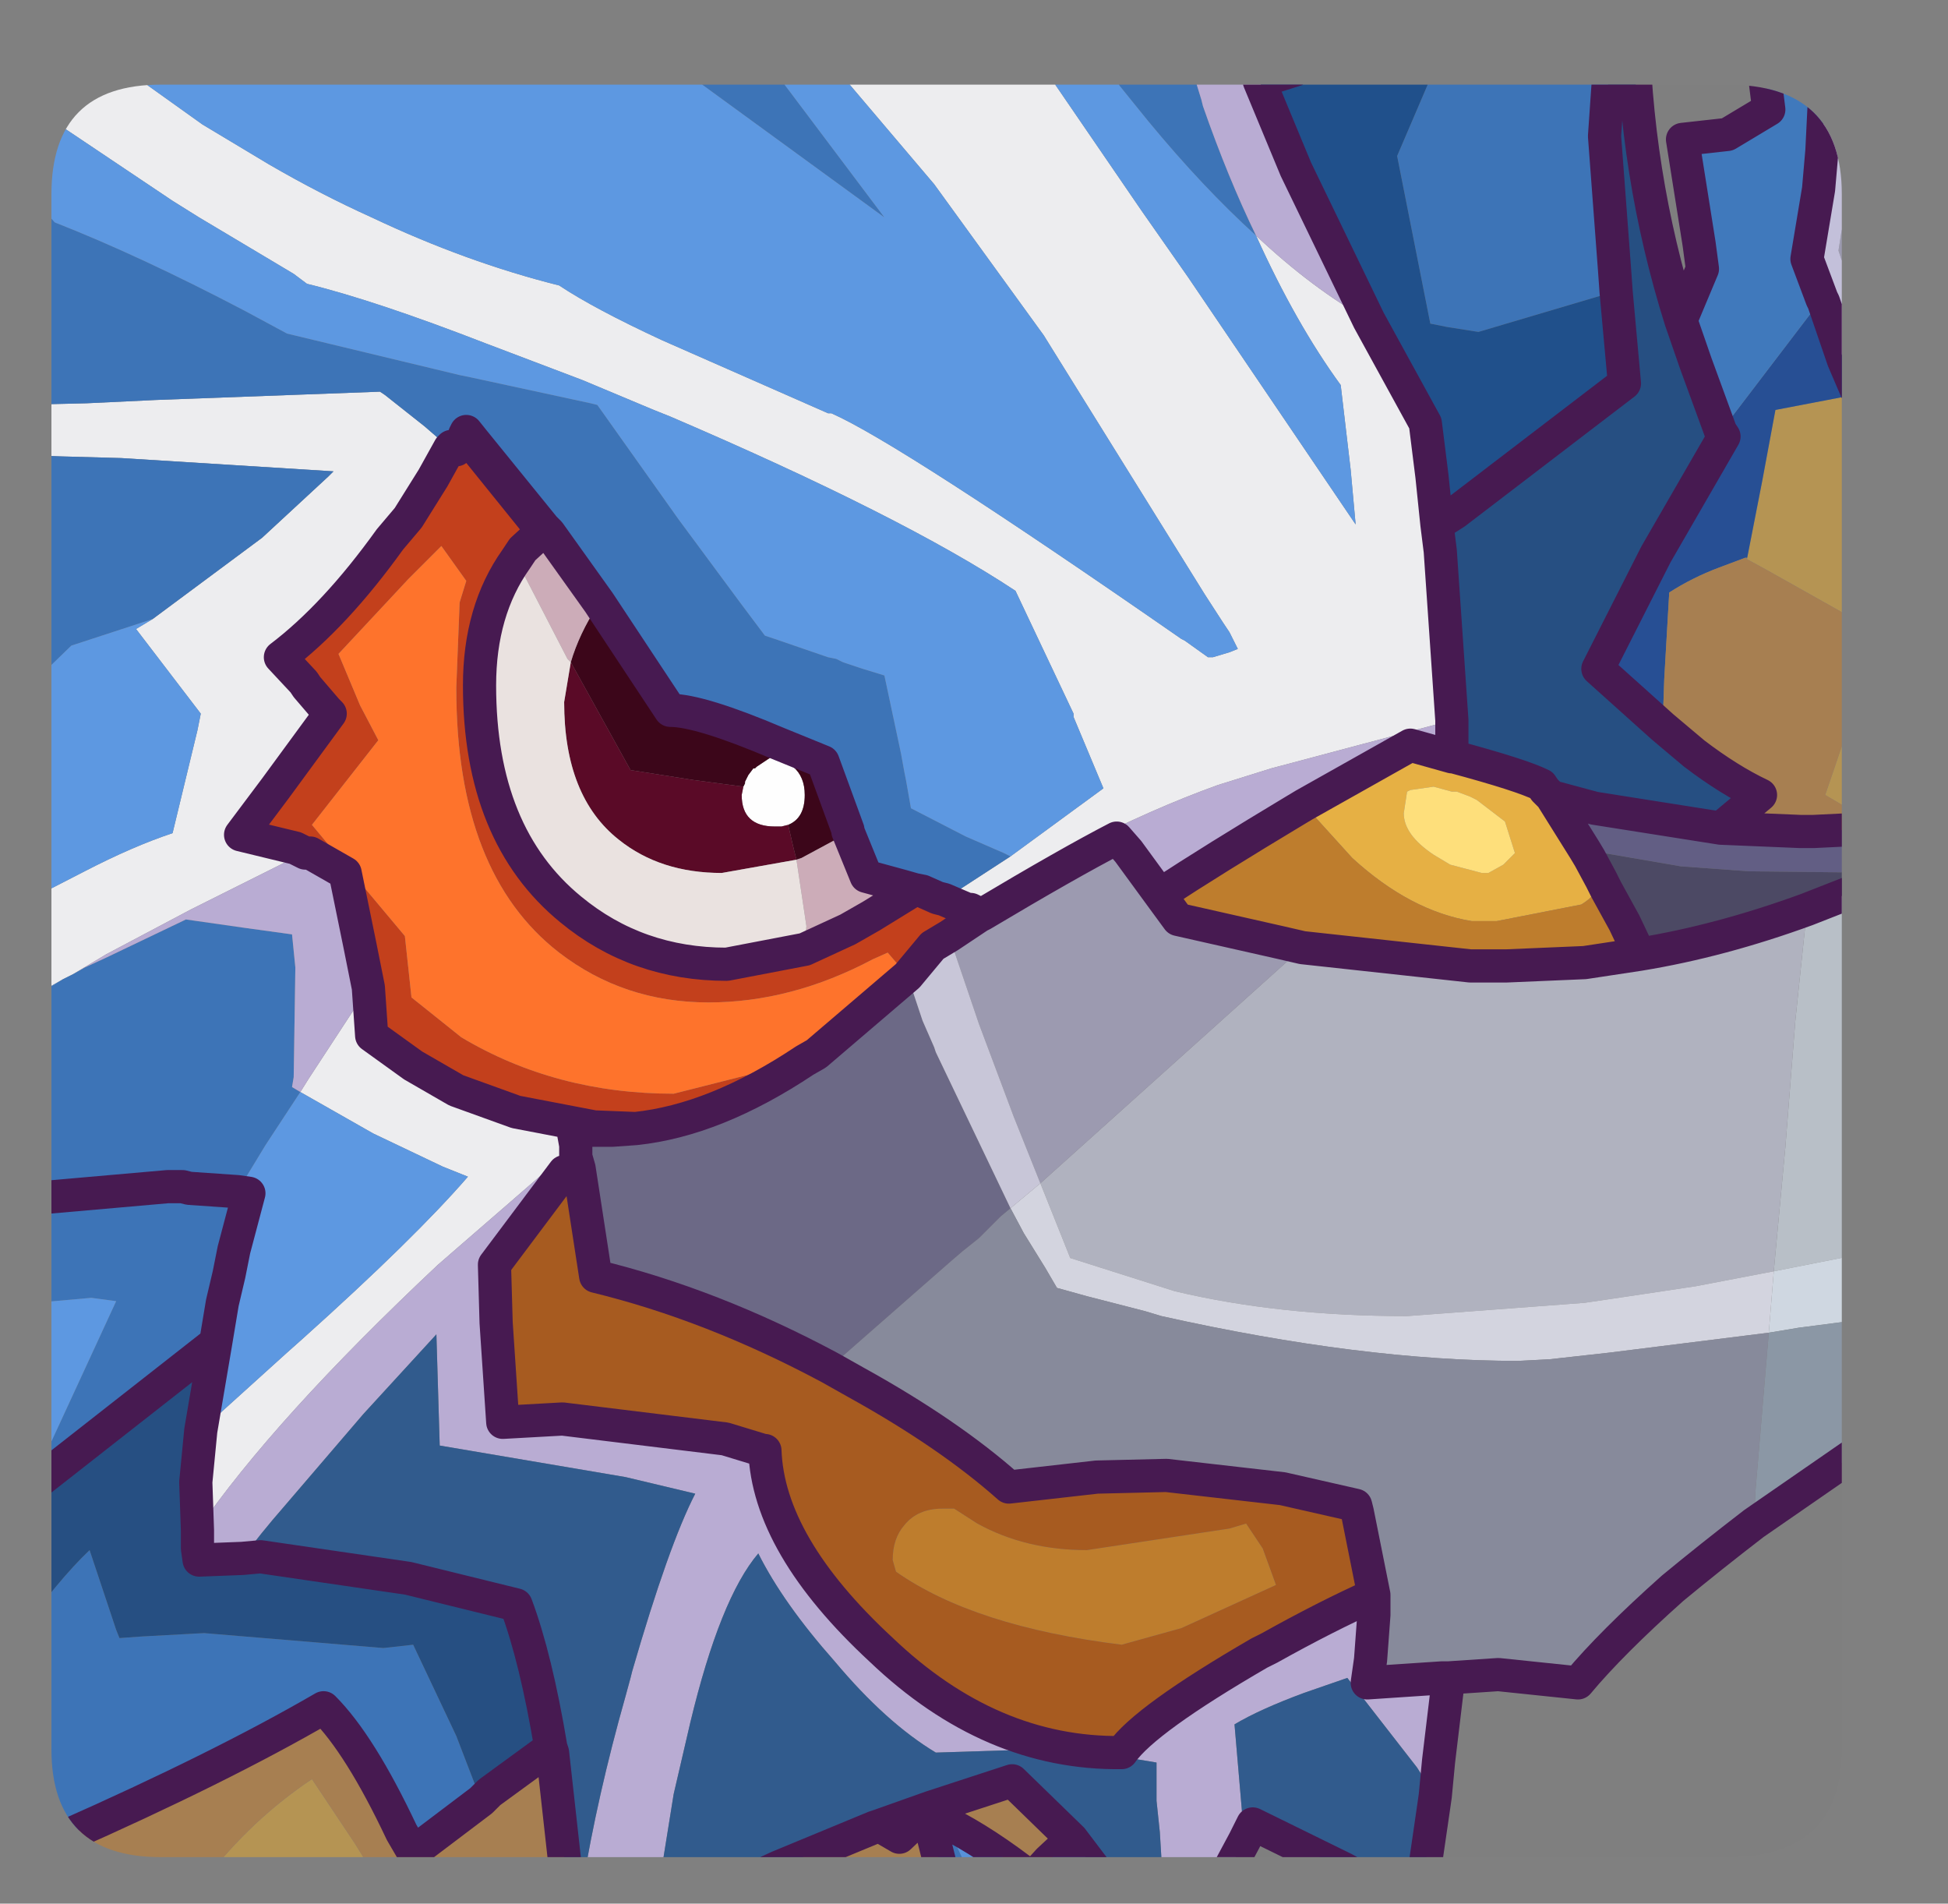<?xml version="1.0" encoding="UTF-8" standalone="no"?>
<svg xmlns:ffdec="https://www.free-decompiler.com/flash" xmlns:xlink="http://www.w3.org/1999/xlink" ffdec:objectType="frame" height="57.35px" width="58.7px" xmlns="http://www.w3.org/2000/svg">
  <rect width="100%" height="100%" fill="#808080" stroke="none"/>
  <g transform="matrix(1.0, 0.0, 0.0, 1.0, 1.55, 2.55)">
    <clipPath id="clipPath0" transform="matrix(1.0, 0.0, 0.0, 1.0, 0.0, 0.0)">
      <path d="M50.5 0.0 Q53.95 0.0 53.95 3.3 L53.95 50.15 Q53.95 53.4 50.5 53.4 L3.3 53.4 Q0.0 53.4 0.0 50.15 L0.0 3.3 Q0.0 0.0 3.3 0.0 L50.5 0.0" fill="#000000" fill-rule="evenodd" stroke="none"/>
    </clipPath>
    <g clip-path="url(#clipPath0)">
      <use ffdec:characterId="2" height="57.35" transform="matrix(1.0, 0.0, 0.0, 1.0, -1.55, -2.55)" width="58.7" xlink:href="#shape1"/>
    </g>
    <use ffdec:characterId="3" height="53.4" transform="matrix(1.0, 0.0, 0.0, 1.0, 0.0, 0.0)" width="53.95" xlink:href="#shape2"/>
  </g>
  <defs>
    <g id="shape1" transform="matrix(1.0, 0.0, 0.0, 1.0, 1.55, 2.55)">
      <path d="M56.65 23.3 L56.65 34.7 56.45 34.85 51.9 35.75 52.25 32.0 52.55 28.2 52.9 24.85 55.45 23.85 55.65 23.75 56.65 23.3" fill="#b9c0c8" fill-rule="evenodd" stroke="none"/>
      <path d="M56.65 8.2 L56.65 14.4 56.35 13.3 55.15 9.35 55.2 9.35 55.3 9.3 56.65 8.2 M37.7 26.0 L42.75 26.55 43.6 26.55 43.85 26.55 46.2 26.45 47.85 26.2 Q50.3 25.8 52.9 24.85 L52.55 28.2 52.25 32.0 51.9 35.75 49.55 36.2 47.55 36.5 46.2 36.7 40.85 37.1 Q37.0 37.1 33.85 36.35 L30.7 35.35 29.8 33.1 37.7 26.0" fill="#b1b3c0" fill-rule="evenodd" stroke="none"/>
      <path d="M56.65 16.15 L56.65 22.2 55.15 22.4 53.45 21.4 54.2 19.2 55.3 16.65 51.65 14.6 51.1 14.3 51.1 14.25 51.55 11.95 51.95 9.8 54.3 9.35 54.45 9.35 54.6 9.9 56.55 15.8 56.65 16.15 M23.6 54.3 L23.3 54.3 23.7 54.1 23.6 54.3 M13.35 54.3 L12.0 54.3 13.2 53.5 13.35 54.3 M9.95 54.3 L4.45 54.3 4.65 54.05 Q6.05 52.25 7.85 51.05 L9.15 53.0 9.95 54.3" fill="#b69553" fill-rule="evenodd" stroke="none"/>
      <path d="M53.35 6.45 L53.4 6.55 54.0 8.3 54.45 9.35 54.3 9.35 51.95 9.8 51.55 11.95 51.1 14.25 51.05 14.25 50.25 14.55 Q49.45 14.85 48.75 15.3 L48.6 17.9 48.55 19.35 46.6 17.6 48.35 14.15 50.4 10.6 50.3 10.45 53.35 6.45" fill="#274f95" fill-rule="evenodd" stroke="none"/>
      <path d="M54.55 -2.05 L56.65 -2.05 56.65 8.2 55.3 9.3 55.2 9.35 55.15 9.35 55.15 9.3 54.65 7.6 54.05 5.6 53.85 5.0 54.35 1.8 54.55 -2.05 M33.4 24.4 L33.95 25.15 37.05 25.85 37.7 26.0 29.8 33.1 29.0 31.1 27.95 28.3 27.05 25.65 27.95 25.05 28.05 25.0 Q30.65 23.45 32.1 22.7 L32.45 23.1 33.4 24.4" fill="#9d9bb1" fill-rule="evenodd" stroke="none"/>
      <path d="M49.1 7.1 L49.75 5.55 49.65 4.8 49.15 1.65 49.6 1.6 50.5 1.5 51.75 0.75 51.4 -2.05 53.55 -2.05 53.35 2.0 53.25 3.15 52.9 5.25 53.35 6.45 50.3 10.45 49.55 8.4 49.1 7.1" fill="#4079bd" fill-rule="evenodd" stroke="none"/>
      <path d="M53.55 -2.05 L54.55 -2.05 54.35 1.8 53.85 5.0 54.05 5.6 54.65 7.6 55.15 9.3 55.15 9.35 54.6 9.9 54.45 9.35 54.0 8.3 53.4 6.55 53.35 6.45 52.9 5.25 53.25 3.15 53.35 2.0 53.55 -2.05" fill="#c4c1db" fill-rule="evenodd" stroke="none"/>
      <path d="M56.65 14.4 L56.65 16.15 56.55 15.8 54.6 9.9 55.15 9.35 56.35 13.3 56.65 14.4" fill="#ced0e2" fill-rule="evenodd" stroke="none"/>
      <path d="M0.0 -2.05 L4.55 1.2 6.55 2.4 Q8.1 3.3 9.65 4.0 12.5 5.35 15.3 6.05 16.35 6.75 18.4 7.7 L23.4 9.9 23.5 9.9 Q25.55 10.8 34.05 16.7 L34.15 16.75 34.85 17.25 35.0 17.25 35.5 17.1 35.75 17.0 35.5 16.5 35.3 16.2 34.75 15.35 29.9 7.55 26.6 3.0 23.8 -0.3 23.7 -0.55 23.05 -2.05 28.55 -2.05 28.7 -1.85 29.5 -0.95 29.7 -0.8 32.85 3.8 34.25 5.8 39.3 13.25 39.15 11.6 38.85 9.05 Q37.5 7.2 36.3 4.55 38.0 6.15 39.7 7.1 L41.4 10.2 41.6 11.8 41.75 13.25 41.85 14.05 42.2 19.15 36.75 20.6 35.15 21.1 Q33.2 21.8 30.95 22.95 30.3 23.3 29.8 23.6 28.8 24.15 28.05 24.6 L27.7 24.85 27.6 24.85 26.9 24.55 28.9 23.25 31.7 21.2 30.8 19.05 30.8 18.95 29.05 15.25 Q25.65 13.0 18.65 10.0 L18.15 9.8 16.0 8.9 13.1 7.8 Q9.75 6.5 7.7 6.0 L7.3 5.7 4.45 4.0 3.65 3.5 -1.05 0.35 -1.05 -2.05 0.0 -2.05 M-1.05 27.75 L-1.05 24.8 -0.75 24.6 1.0 23.7 Q2.45 22.95 3.65 22.55 L4.4 19.45 4.5 18.95 2.55 16.4 3.05 16.1 6.35 13.65 8.35 11.8 8.5 11.65 2.1 11.25 0.3 11.2 -1.05 11.15 -1.05 9.65 1.05 9.6 3.15 9.5 9.9 9.25 10.05 9.35 11.25 10.3 12.0 10.95 11.5 11.85 10.75 13.05 10.2 13.7 Q8.55 16.0 6.9 17.25 L7.6 18.0 7.7 18.15 8.3 18.85 8.4 18.95 6.75 21.2 5.7 22.6 7.35 23.0 7.65 23.15 7.0 23.45 4.2 24.85 1.65 26.2 0.65 26.8 0.35 26.95 -1.05 27.75 M15.8 31.95 L11.65 35.55 Q6.7 40.2 4.4 43.55 L4.35 42.1 4.5 40.55 7.1 38.2 7.55 37.8 Q10.95 34.75 12.55 32.9 L11.8 32.6 9.7 31.6 7.5 30.35 7.75 29.95 9.55 27.2 9.65 28.65 10.9 29.55 12.2 30.3 14.0 30.95 16.35 31.4 16.3 31.5 15.7 31.4 15.8 31.95" fill="#eeeef0" fill-rule="evenodd" stroke="none"/>
      <path d="M20.55 -2.05 L25.1 4.0 18.1 -1.1 17.85 -1.25 16.75 -2.05 20.55 -2.05 M33.9 -2.05 L34.05 -1.5 34.65 0.45 34.7 0.65 Q35.45 2.8 36.3 4.55 34.7 3.1 33.05 1.1 L32.2 0.05 30.65 -2.05 33.9 -2.05 M42.35 -2.05 L47.05 -2.05 46.8 1.55 47.1 5.55 47.15 6.25 47.05 6.25 43.0 7.45 42.05 7.3 41.55 7.2 40.55 2.15 42.35 -2.05 M27.85 54.3 L26.95 54.3 26.4 52.1 26.95 52.35 27.85 54.3 M-1.05 53.45 L-1.05 46.8 Q0.2 45.05 1.15 44.15 L1.95 46.55 2.05 46.8 2.75 46.75 4.6 46.65 10.0 47.1 10.9 47.0 12.2 49.75 12.95 51.7 10.9 53.25 10.55 52.65 Q9.3 50.0 8.2 48.9 5.1 50.7 0.35 52.8 L-1.05 53.45 M-1.05 36.75 L-1.05 33.6 -1.05 27.8 0.35 26.95 0.65 26.8 1.0 26.6 1.65 26.3 3.95 25.2 4.05 25.15 5.8 25.4 7.25 25.6 7.35 26.6 7.3 29.9 7.25 30.2 7.5 30.35 6.45 31.95 5.6 33.35 4.15 33.25 3.95 33.2 3.5 33.2 -1.05 33.6 3.5 33.2 3.95 33.2 4.15 33.25 5.6 33.35 5.95 33.4 5.5 35.1 5.35 35.85 5.15 36.7 4.95 37.9 -0.6 42.25 -0.15 41.2 1.95 36.65 1.2 36.55 -1.05 36.75 M-1.05 18.5 L-1.05 11.15 0.3 11.2 2.1 11.25 8.5 11.65 8.35 11.8 6.35 13.65 3.05 16.1 0.6 16.9 -1.05 18.5 M-1.05 9.65 L-1.05 2.85 0.1 4.15 Q2.65 5.15 5.8 6.8 L7.1 7.5 12.3 8.75 12.55 8.8 16.25 9.6 16.45 9.65 18.9 13.1 20.75 15.6 21.5 16.6 21.8 16.7 23.4 17.25 23.65 17.3 23.85 17.4 24.45 17.6 25.1 17.8 25.6 20.15 25.7 20.7 25.75 20.95 25.9 21.8 27.55 22.65 28.7 23.15 28.9 23.25 26.9 24.55 26.7 24.5 26.25 24.3 26.0 24.25 25.65 24.15 24.55 23.85 24.0 22.5 24.0 22.45 23.25 20.4 21.9 19.85 Q19.55 18.85 18.65 18.85 L16.5 15.6 15.0 13.5 14.85 13.35 14.8 13.45 12.5 10.6 12.45 10.6 12.45 10.55 12.5 10.45 12.7 10.7 14.85 13.35 12.7 10.7 12.5 10.45 12.45 10.55 12.45 10.6 12.2 11.0 12.05 10.9 12.0 10.95 11.25 10.3 10.05 9.35 9.9 9.25 3.15 9.5 1.05 9.6 -1.05 9.65" fill="#3d74b8" fill-rule="evenodd" stroke="none"/>
      <path d="M36.4 -0.1 L35.85 -1.8 35.8 -2.05 38.35 -2.05 37.5 -0.45 36.4 -0.1 M47.05 -2.05 L47.65 -2.05 Q47.7 2.65 49.1 7.1 L49.55 8.4 50.3 10.45 50.4 10.6 48.35 14.15 46.6 17.6 48.55 19.35 49.5 20.15 Q50.55 20.95 51.5 21.4 L50.3 22.4 46.5 21.8 45.2 21.45 45.0 21.25 44.9 21.1 Q44.3 20.8 42.25 20.25 L42.2 20.25 42.2 19.15 41.85 14.05 41.75 13.25 42.3 12.9 47.4 9.0 47.15 6.25 47.1 5.55 46.8 1.55 47.05 -2.05 M-1.05 46.8 L-1.05 42.65 -0.6 42.25 4.95 37.9 4.5 40.55 4.35 42.1 4.4 43.55 4.4 44.1 4.45 44.45 5.75 44.4 6.3 44.35 10.75 45.0 14.0 45.8 Q14.6 47.4 15.05 50.1 L13.2 51.45 12.95 51.7 12.2 49.75 10.9 47.0 10.0 47.1 4.6 46.65 2.75 46.75 2.05 46.8 1.95 46.55 1.15 44.15 Q0.2 45.05 -1.05 46.8 M26.5 51.9 L25.55 52.8 24.95 52.45 26.5 51.9" fill="#264f83" fill-rule="evenodd" stroke="none"/>
      <path d="M16.75 -2.05 L17.85 -1.25 18.1 -1.1 25.1 4.0 20.55 -2.05 23.05 -2.05 23.7 -0.55 23.8 -0.3 26.6 3.0 29.9 7.55 34.75 15.35 35.3 16.2 35.5 16.5 35.75 17.0 35.5 17.1 35.0 17.25 34.85 17.25 34.15 16.75 34.05 16.7 Q25.55 10.8 23.5 9.9 L23.4 9.9 18.4 7.7 Q16.35 6.75 15.3 6.05 12.5 5.35 9.65 4.0 8.1 3.3 6.55 2.4 L4.55 1.2 0.0 -2.05 16.75 -2.05 M36.3 4.55 Q37.5 7.2 38.85 9.05 L39.15 11.6 39.3 13.25 34.25 5.8 32.85 3.8 29.7 -0.8 29.5 -0.95 28.7 -1.85 28.55 -2.05 30.65 -2.05 32.2 0.05 33.05 1.1 Q34.7 3.1 36.3 4.55 M-1.05 42.65 L-1.05 36.75 1.2 36.55 1.95 36.65 -0.15 41.2 -0.6 42.25 -1.05 42.65 M-1.05 27.8 L-1.05 27.75 0.35 26.95 -1.05 27.8 M-1.05 24.8 L-1.05 18.5 0.6 16.9 3.05 16.1 2.55 16.4 4.5 18.95 4.4 19.45 3.65 22.55 Q2.45 22.95 1.0 23.7 L-0.75 24.6 -1.05 24.8 M-1.05 2.85 L-1.05 0.35 3.65 3.5 4.45 4.0 7.3 5.7 7.7 6.0 Q9.75 6.5 13.1 7.8 L16.0 8.9 18.15 9.8 18.65 10.0 Q25.65 13.0 29.05 15.25 L30.8 18.95 30.8 19.05 31.7 21.2 28.9 23.25 28.7 23.15 27.55 22.65 25.9 21.8 25.75 20.95 25.7 20.7 25.6 20.15 25.1 17.8 24.45 17.6 23.85 17.4 23.65 17.3 23.4 17.25 21.8 16.7 21.5 16.6 20.75 15.6 18.9 13.1 16.45 9.65 16.25 9.6 12.55 8.8 12.3 8.75 7.1 7.5 5.8 6.8 Q2.65 5.15 0.1 4.15 L-1.05 2.85 M7.5 30.35 L9.7 31.6 11.8 32.6 12.55 32.9 Q10.95 34.75 7.55 37.8 L7.1 38.2 4.5 40.55 4.95 37.9 5.15 36.7 5.35 35.85 5.5 35.1 5.95 33.4 5.6 33.35 6.45 31.95 7.5 30.35" fill="#5d99e2" fill-rule="evenodd" stroke="none"/>
      <path d="M33.9 -2.05 L35.8 -2.05 35.85 -1.8 36.4 -0.1 37.5 2.55 39.7 7.1 Q38.0 6.15 36.3 4.55 35.45 2.8 34.7 0.65 L34.65 0.45 34.05 -1.5 33.9 -2.05 M42.1 48.0 L41.8 50.5 41.7 51.55 41.5 51.25 41.15 50.7 39.05 48.0 37.75 48.45 Q36.4 48.95 35.65 49.4 L35.95 52.9 35.2 54.3 33.5 54.3 33.4 52.65 33.3 51.7 33.3 50.55 32.7 50.45 29.8 50.15 26.65 50.25 Q25.15 49.35 23.6 47.5 22.05 45.75 21.3 44.25 20.15 45.6 19.25 49.35 L18.75 51.5 18.3 54.3 16.0 54.3 Q16.45 51.55 17.3 48.55 L17.45 48.0 17.5 47.8 Q18.6 44.0 19.4 42.45 L17.3 41.95 11.7 41.0 11.6 37.65 9.4 40.05 7.0 42.85 Q6.3 43.65 5.75 44.4 L4.45 44.45 4.4 44.1 4.4 43.55 Q6.7 40.2 11.65 35.55 L15.8 31.95 15.8 32.3 15.9 32.65 15.45 32.75 13.35 35.55 13.4 37.3 13.6 40.3 15.4 40.2 20.3 40.8 21.45 41.15 21.5 41.15 Q21.6 44.0 25.0 47.15 28.3 50.3 32.25 50.25 32.95 49.25 36.4 47.25 L36.7 47.1 Q38.4 46.15 39.85 45.5 L39.85 46.1 39.75 47.45 39.65 48.15 41.9 48.0 42.1 48.0 M42.2 19.15 L42.2 20.25 40.95 19.9 37.75 21.7 37.5 21.85 Q35.0 23.35 33.4 24.4 L32.45 23.1 32.1 22.7 Q30.65 23.45 28.05 25.0 L27.9 24.95 27.7 24.85 28.05 24.6 Q28.8 24.15 29.8 23.6 30.3 23.3 30.95 22.95 33.2 21.8 35.15 21.1 L36.75 20.6 42.2 19.15 M7.65 23.15 L7.8 23.15 8.85 23.75 9.3 25.95 9.55 27.2 7.75 29.95 7.5 30.35 7.25 30.2 7.3 29.9 7.35 26.6 7.25 25.6 5.8 25.4 4.05 25.15 3.95 25.2 1.65 26.3 1.0 26.6 0.65 26.8 1.65 26.2 4.2 24.85 7.0 23.45 7.65 23.15 M16.35 31.4 L17.6 31.45 16.9 31.5 16.3 31.5 16.35 31.4" fill="#baadd4" fill-rule="evenodd" stroke="none"/>
      <path d="M39.7 7.1 L37.5 2.55 36.4 -0.1 37.5 -0.45 38.35 -2.05 42.35 -2.05 40.55 2.15 41.55 7.2 42.05 7.3 43.0 7.45 47.05 6.25 47.15 6.25 47.4 9.0 42.3 12.9 41.75 13.25 41.6 11.8 41.4 10.2 39.7 7.1" fill="#20508c" fill-rule="evenodd" stroke="none"/>
      <path d="M26.95 54.3 L23.6 54.3 23.7 54.1 23.3 54.3 20.6 54.3 21.9 53.7 24.8 52.5 24.95 52.45 25.55 52.8 26.5 51.9 28.95 51.1 30.75 52.85 30.05 53.5 29.55 54.05 Q28.15 52.95 26.95 52.35 L26.4 52.1 26.95 54.3 M15.55 54.3 L13.35 54.3 13.2 53.5 12.0 54.3 9.95 54.3 9.15 53.0 7.85 51.05 Q6.05 52.25 4.65 54.05 L4.45 54.3 -1.05 54.3 -1.05 53.45 0.35 52.8 Q5.1 50.7 8.2 48.9 9.3 50.0 10.55 52.65 L10.9 53.25 12.95 51.7 13.2 51.45 15.05 50.1 15.1 50.25 15.55 54.3 M50.3 22.4 L51.5 21.4 Q50.55 20.95 49.5 20.15 L48.55 19.35 48.6 17.9 48.75 15.3 Q49.45 14.85 50.25 14.55 L51.05 14.25 51.1 14.3 51.65 14.6 55.3 16.65 54.2 19.2 53.45 21.4 55.15 22.4 53.1 22.5 52.7 22.5 50.3 22.4" fill="#a88051" fill-rule="evenodd" stroke="none"/>
      <path d="M42.2 20.25 L42.25 20.25 Q44.3 20.8 44.9 21.1 L45.0 21.25 45.2 21.45 46.2 23.05 46.35 23.3 46.7 23.95 Q46.6 24.4 46.1 24.7 L43.55 25.2 42.95 25.2 42.8 25.2 Q40.95 24.9 39.2 23.3 L37.75 21.7 40.95 19.9 42.2 20.25 M40.95 21.25 L40.85 21.3 40.75 21.95 Q40.75 22.6 41.65 23.2 L42.15 23.5 43.1 23.75 43.3 23.75 43.75 23.5 44.1 23.15 43.8 22.2 42.95 21.55 42.75 21.45 42.35 21.3 42.2 21.3 41.65 21.15 40.95 21.25" fill="#e7b144" fill-rule="evenodd" stroke="none"/>
      <path d="M40.95 21.25 L41.65 21.15 42.2 21.3 42.35 21.3 42.75 21.45 42.95 21.55 43.8 22.2 44.1 23.15 43.75 23.5 43.3 23.75 43.1 23.75 42.15 23.5 41.65 23.2 Q40.75 22.6 40.75 21.95 L40.85 21.3 40.95 21.25" fill="#ffe07b" fill-rule="evenodd" stroke="none"/>
      <path d="M56.65 22.2 L56.65 23.3 55.65 23.75 51.15 23.7 49.1 23.55 46.2 23.05 45.2 21.45 46.5 21.8 50.3 22.4 52.7 22.5 53.1 22.5 55.15 22.4 56.65 22.2" fill="#625e85" fill-rule="evenodd" stroke="none"/>
      <path d="M37.75 21.7 L39.2 23.3 Q40.95 24.9 42.8 25.2 L42.95 25.2 43.55 25.2 46.1 24.7 Q46.6 24.4 46.7 23.95 L46.85 24.25 47.4 25.25 47.85 26.2 46.2 26.45 43.85 26.55 43.6 26.55 42.75 26.55 37.7 26.0 37.05 25.85 33.95 25.15 33.4 24.4 Q35.0 23.35 37.5 21.85 L37.75 21.7 M26.85 42.9 L27.2 42.9 27.9 43.35 Q29.35 44.15 31.2 44.15 L35.5 43.5 36.0 43.35 36.5 44.1 36.9 45.2 34.05 46.5 32.25 47.0 Q27.8 46.45 25.45 44.8 L25.35 44.45 Q25.35 43.8 25.7 43.4 26.1 42.9 26.85 42.9" fill="#bf7d2d" fill-rule="evenodd" stroke="none"/>
      <path d="M47.85 26.2 L47.4 25.25 46.85 24.25 46.7 23.95 46.35 23.3 46.2 23.05 49.1 23.55 51.15 23.7 55.65 23.75 55.45 23.85 52.9 24.85 Q50.3 25.8 47.85 26.2" fill="#4c4964" fill-rule="evenodd" stroke="none"/>
      <path d="M56.65 34.7 L56.65 35.9 55.35 37.1 52.65 37.45 51.75 37.6 51.9 35.75 56.45 34.85 56.65 34.7" fill="#d0d8e2" fill-rule="evenodd" stroke="none"/>
      <path d="M56.65 35.9 L56.65 39.65 51.3 43.35 51.35 42.35 51.75 37.6 52.65 37.45 55.35 37.1 56.65 35.9" fill="#8c98a6" fill-rule="evenodd" stroke="none"/>
      <path d="M51.9 35.75 L51.75 37.6 46.95 38.2 45.15 38.4 44.2 38.45 Q39.5 38.45 33.45 37.1 L32.95 36.95 31.2 36.5 30.3 36.25 29.95 35.65 29.3 34.6 28.9 33.85 29.8 33.1 30.7 35.35 33.85 36.35 Q37.0 37.1 40.85 37.1 L46.2 36.7 47.55 36.5 49.55 36.2 51.9 35.75" fill="#d4d5e0" fill-rule="evenodd" stroke="none"/>
      <path d="M51.3 43.35 Q50.0 44.35 48.85 45.3 47.0 46.95 46.0 48.15 L43.6 47.9 42.1 48.0 41.9 48.0 39.65 48.15 39.75 47.45 39.85 46.1 39.85 45.5 39.35 43.0 39.3 42.8 37.1 42.3 33.6 41.9 31.5 41.95 28.85 42.25 Q27.05 40.65 24.25 39.1 L23.45 38.65 27.1 35.45 27.45 35.15 27.95 34.75 28.6 34.1 28.9 33.85 29.3 34.6 29.95 35.65 30.3 36.25 31.2 36.5 32.95 36.95 33.45 37.1 Q39.5 38.45 44.2 38.45 L45.15 38.4 46.95 38.2 51.75 37.6 51.35 42.35 51.3 43.35" fill="#888b9c" fill-rule="evenodd" stroke="none"/>
      <path d="M22.2 22.3 L22.0 22.35 21.8 22.35 Q20.8 22.35 20.8 21.4 L20.85 21.15 20.9 21.05 20.9 21.0 21.0 20.8 21.15 20.6 21.2 20.6 21.25 20.55 21.4 20.45 21.7 20.25 Q22.0 20.25 22.35 20.55 22.7 20.85 22.7 21.4 22.7 22.1 22.2 22.3" fill="#ffffff" fill-rule="evenodd" stroke="none"/>
      <path d="M22.2 22.3 Q22.7 22.1 22.7 21.4 22.7 20.85 22.35 20.55 22.0 20.25 21.7 20.25 L21.4 20.45 21.25 20.55 21.2 20.6 21.15 20.6 21.0 20.8 20.9 21.0 20.9 21.05 20.85 21.15 19.35 20.95 17.45 20.65 15.65 17.4 Q15.9 16.55 16.45 15.7 L16.5 15.6 18.65 18.85 Q19.55 18.85 21.9 19.85 L23.25 20.4 24.0 22.45 24.0 22.5 23.9 22.6 22.6 23.3 22.45 23.35 22.35 22.95 22.2 22.3" fill="#3c061a" fill-rule="evenodd" stroke="none"/>
      <path d="M20.85 21.15 L20.8 21.4 Q20.8 22.35 21.8 22.35 L22.0 22.35 22.2 22.3 22.35 22.95 22.45 23.35 20.2 23.75 Q18.35 23.75 17.1 22.75 15.45 21.45 15.45 18.6 L15.65 17.4 17.45 20.65 19.35 20.95 20.85 21.15" fill="#5a0a27" fill-rule="evenodd" stroke="none"/>
      <path d="M22.45 23.35 L22.6 23.3 23.9 22.6 24.0 22.5 24.55 23.85 25.65 24.15 26.0 24.25 24.7 25.05 24.0 25.45 22.7 26.05 22.75 25.35 22.45 23.35 M16.5 15.6 L16.45 15.7 Q15.9 16.55 15.65 17.4 L15.55 17.3 14.0 14.3 14.2 14.0 14.8 13.45 14.85 13.35 15.0 13.5 16.5 15.6" fill="#cdadb9" fill-rule="evenodd" stroke="none"/>
      <path d="M14.0 14.3 Q12.9 15.85 12.9 18.1 12.9 22.6 15.65 24.85 17.65 26.5 20.35 26.5 L22.7 26.05 24.0 25.45 24.7 25.05 26.0 24.25 26.25 24.3 26.7 24.5 26.9 24.55 27.6 24.85 27.7 24.85 27.9 24.95 28.05 25.0 27.95 25.05 27.05 25.65 26.55 25.95 25.8 26.85 25.2 26.15 24.75 26.35 Q22.3 27.65 19.8 27.65 17.25 27.65 15.3 26.15 12.2 23.75 12.2 18.2 L12.2 18.15 12.3 15.6 12.5 14.95 11.75 13.9 10.75 14.9 8.65 17.15 9.3 18.7 9.85 19.75 7.85 22.3 9.1 23.8 10.65 25.65 10.85 27.5 12.35 28.7 Q15.2 30.4 18.75 30.4 L22.7 29.4 Q20.0 31.2 17.6 31.45 L16.35 31.4 14.0 30.95 12.2 30.3 10.9 29.55 9.65 28.65 9.55 27.2 9.3 25.95 8.85 23.75 7.8 23.15 7.65 23.15 7.35 23.0 5.7 22.6 6.75 21.2 8.4 18.95 8.3 18.85 7.7 18.15 7.6 18.0 6.9 17.25 Q8.55 16.0 10.2 13.7 L10.75 13.05 11.5 11.85 12.0 10.95 12.05 10.9 12.2 11.0 12.45 10.6 12.5 10.6 14.8 13.45 14.2 14.0 14.0 14.3" fill="#c4401c" fill-rule="evenodd" stroke="none"/>
      <path d="M22.7 29.4 L18.75 30.4 Q15.2 30.4 12.35 28.7 L10.85 27.5 10.65 25.65 9.1 23.8 7.85 22.3 9.85 19.75 9.3 18.7 8.65 17.15 10.75 14.9 11.75 13.9 12.5 14.95 12.3 15.6 12.2 18.15 12.2 18.2 Q12.2 23.75 15.3 26.15 17.25 27.65 19.8 27.65 22.3 27.65 24.75 26.35 L25.2 26.15 25.8 26.85 23.05 29.2 22.7 29.4" fill="#ff732c" fill-rule="evenodd" stroke="none"/>
      <path d="M15.65 17.4 L15.45 18.6 Q15.45 21.45 17.1 22.75 18.35 23.75 20.2 23.75 L22.45 23.35 22.75 25.35 22.7 26.05 20.35 26.5 Q17.65 26.5 15.65 24.85 12.9 22.6 12.9 18.1 12.9 15.85 14.0 14.3 L15.55 17.3 15.65 17.4" fill="#ebe3e1" fill-rule="evenodd" stroke="none"/>
      <path d="M15.9 32.65 L15.8 32.3 15.8 31.95 15.7 31.4 16.3 31.5 16.9 31.5 17.6 31.45 Q20.0 31.2 22.7 29.4 L23.05 29.2 25.8 26.85 26.25 28.2 26.6 29.0 26.65 29.15 28.9 33.85 28.6 34.1 27.95 34.75 27.45 35.15 27.1 35.45 23.45 38.65 Q19.9 36.75 16.4 35.9 L15.9 32.65" fill="#6c6987" fill-rule="evenodd" stroke="none"/>
      <path d="M39.85 45.5 Q38.4 46.15 36.7 47.1 L36.4 47.25 Q32.95 49.25 32.25 50.25 28.3 50.3 25.0 47.15 21.6 44.0 21.5 41.15 L21.45 41.15 20.3 40.8 15.4 40.2 13.6 40.3 13.4 37.3 13.35 35.55 15.45 32.75 15.9 32.65 16.4 35.9 Q19.9 36.75 23.45 38.65 L24.25 39.1 Q27.05 40.65 28.85 42.25 L31.5 41.95 33.6 41.9 37.1 42.3 39.3 42.8 39.35 43.0 39.85 45.5 M26.85 42.9 Q26.1 42.9 25.7 43.4 25.35 43.8 25.35 44.45 L25.45 44.8 Q27.8 46.45 32.25 47.0 L34.05 46.5 36.9 45.2 36.5 44.1 36.0 43.35 35.5 43.5 31.2 44.15 Q29.35 44.15 27.9 43.35 L27.2 42.9 26.85 42.9" fill="#a85b20" fill-rule="evenodd" stroke="none"/>
      <path d="M41.7 51.55 L41.65 51.9 41.3 54.3 39.95 54.3 38.95 53.75 36.2 52.4 35.95 52.9 35.65 49.4 Q36.4 48.95 37.75 48.45 L39.05 48.0 41.15 50.7 41.5 51.25 41.7 51.55 M33.5 54.3 L31.85 54.3 30.75 52.85 28.95 51.1 26.5 51.9 24.95 52.45 24.8 52.5 21.9 53.7 20.6 54.3 18.3 54.3 18.75 51.5 19.25 49.35 Q20.15 45.6 21.3 44.25 22.05 45.75 23.6 47.5 25.15 49.35 26.65 50.25 L29.8 50.15 32.7 50.45 33.3 50.55 33.3 51.7 33.4 52.65 33.5 54.3 M16.0 54.3 L15.55 54.3 15.1 50.25 15.05 50.1 Q14.6 47.4 14.0 45.8 L10.75 45.0 6.3 44.35 5.75 44.4 Q6.3 43.65 7.0 42.85 L9.4 40.05 11.6 37.65 11.7 41.0 17.3 41.95 19.4 42.45 Q18.6 44.0 17.5 47.8 L17.45 48.0 17.3 48.55 Q16.45 51.55 16.0 54.3" fill="#315b8e" fill-rule="evenodd" stroke="none"/>
      <path d="M29.8 33.1 L28.9 33.85 26.65 29.15 26.6 29.0 26.25 28.2 25.8 26.85 26.55 25.95 27.05 25.65 27.95 28.3 29.0 31.1 29.8 33.1" fill="#c9c7d9" fill-rule="evenodd" stroke="none"/>
      <path d="M31.85 54.3 L27.85 54.3 26.95 52.35 Q28.15 52.95 29.55 54.05 L30.05 53.5 30.75 52.85 31.85 54.3" fill="#5893db" fill-rule="evenodd" stroke="none"/>
      <path d="M39.7 7.1 L37.5 2.55 36.4 -0.1 35.85 -1.8 35.8 -2.05 M47.65 -2.05 Q47.7 2.65 49.1 7.1 L49.75 5.55 49.65 4.8 49.15 1.65 49.6 1.6 50.5 1.5 51.75 0.75 51.4 -2.05 M56.65 39.65 L51.3 43.35 Q50.0 44.35 48.85 45.3 47.0 46.95 46.0 48.15 L43.6 47.9 42.1 48.0 41.8 50.5 41.7 51.55 41.65 51.9 41.3 54.3 M39.95 54.3 L38.95 53.75 36.2 52.4 35.95 52.9 35.2 54.3 M36.4 -0.1 L37.5 -0.45 38.35 -2.05 M53.55 -2.05 L53.35 2.0 53.25 3.15 52.9 5.25 53.35 6.45 53.4 6.55 54.0 8.3 54.45 9.35 54.6 9.9 56.55 15.8 56.65 16.15 M47.05 -2.05 L46.8 1.55 47.1 5.55 47.15 6.25 47.4 9.0 42.3 12.9 41.75 13.25 41.85 14.05 42.2 19.15 42.2 20.25 42.25 20.25 Q44.3 20.8 44.9 21.1 L45.0 21.25 45.2 21.45 46.5 21.8 50.3 22.4 51.5 21.4 Q50.55 20.95 49.5 20.15 L48.55 19.35 46.6 17.6 48.35 14.15 50.4 10.6 50.3 10.45 49.55 8.4 49.1 7.1 M41.75 13.25 L41.6 11.8 41.4 10.2 39.7 7.1 M55.15 22.4 L56.65 22.2 M37.75 21.7 L40.95 19.9 42.2 20.25 M37.75 21.7 L37.5 21.85 Q35.0 23.35 33.4 24.4 L33.95 25.15 37.05 25.85 37.7 26.0 42.75 26.55 43.6 26.55 43.85 26.55 46.2 26.45 47.85 26.2 47.4 25.25 46.85 24.25 46.7 23.95 46.35 23.3 46.2 23.05 45.2 21.45 M50.3 22.4 L52.7 22.5 53.1 22.5 55.15 22.4 M52.9 24.85 L55.45 23.85 55.65 23.75 56.65 23.3 M52.9 24.85 Q50.3 25.8 47.85 26.2 M42.1 48.0 L41.9 48.0 39.65 48.15 39.75 47.45 39.85 46.1 39.85 45.5 Q38.4 46.15 36.7 47.1 L36.4 47.25 Q32.95 49.25 32.25 50.25 28.3 50.3 25.0 47.15 21.6 44.0 21.5 41.15 L21.45 41.15 20.3 40.8 15.4 40.2 13.6 40.3 13.4 37.3 13.35 35.55 15.45 32.75 15.9 32.65 15.8 32.3 15.8 31.95 15.7 31.4 16.3 31.5 16.9 31.5 17.6 31.45 Q20.0 31.2 22.7 29.4 L23.05 29.2 25.8 26.85 26.55 25.95 27.05 25.65 27.95 25.05 28.05 25.0 27.9 24.95 27.7 24.85 27.6 24.85 26.9 24.55 26.7 24.5 26.25 24.3 26.0 24.25 25.65 24.15 24.55 23.85 24.0 22.5 24.0 22.45 23.25 20.4 21.9 19.85 Q19.55 18.85 18.65 18.85 L16.5 15.6 15.0 13.5 14.85 13.35 12.7 10.7 12.5 10.45 12.45 10.55 12.45 10.6 12.2 11.0 M4.4 43.55 L4.4 44.1 4.45 44.45 5.75 44.4 6.3 44.35 10.75 45.0 14.0 45.8 Q14.6 47.4 15.05 50.1 L13.2 51.45 12.95 51.7 10.9 53.25 10.55 52.65 Q9.3 50.0 8.2 48.9 5.1 50.7 0.35 52.8 L-1.05 53.45 M14.0 14.3 Q12.9 15.85 12.9 18.1 12.9 22.6 15.65 24.85 17.65 26.5 20.35 26.5 L22.7 26.05 24.0 25.45 24.7 25.05 26.0 24.25 M28.05 25.0 Q30.65 23.45 32.1 22.7 L32.45 23.1 33.4 24.4 M12.45 10.6 L12.5 10.6 14.8 13.45 14.85 13.35 M12.05 10.9 L12.0 10.95 11.5 11.85 10.75 13.05 10.2 13.7 Q8.55 16.0 6.9 17.25 L7.6 18.0 7.7 18.15 8.3 18.85 8.4 18.95 6.75 21.2 5.7 22.6 7.35 23.0 7.65 23.15 7.8 23.15 8.85 23.75 9.3 25.95 9.55 27.2 9.65 28.65 10.9 29.55 12.2 30.3 14.0 30.95 16.35 31.4 17.6 31.45 M14.8 13.45 L14.2 14.0 14.0 14.3 M4.5 40.55 L4.35 42.1 4.4 43.55 M23.45 38.65 Q19.9 36.75 16.4 35.9 L15.9 32.65 M5.6 33.35 L4.15 33.25 3.95 33.2 3.5 33.2 -1.05 33.6 M-0.6 42.25 L4.95 37.9 5.15 36.7 5.35 35.85 5.5 35.1 5.95 33.4 5.6 33.35 M4.5 40.55 L4.95 37.9 M23.45 38.65 L24.25 39.1 Q27.05 40.65 28.85 42.25 L31.5 41.95 33.6 41.9 37.1 42.3 39.3 42.8 39.35 43.0 39.85 45.5 M31.85 54.3 L30.75 52.85 30.05 53.5 29.55 54.05 Q28.15 52.95 26.95 52.35 L26.4 52.1 26.95 54.3 M30.75 52.85 L28.95 51.1 26.5 51.9 25.55 52.8 24.95 52.45 24.8 52.5 21.9 53.7 20.6 54.3 M26.5 51.9 L24.95 52.45 M15.55 54.3 L15.1 50.25 15.05 50.1 M-0.6 42.25 L-1.05 42.65" fill="none" stroke="#471a51" stroke-linecap="round" stroke-linejoin="round" stroke-width="1.0"/>
    </g>
    <g id="shape2" transform="matrix(1.0, 0.0, 0.0, 1.0, 0.0, 0.0)">
      <path d="M50.5 0.0 Q53.95 0.0 53.95 3.3 L53.95 50.15 Q53.95 53.4 50.5 53.4 L3.3 53.4 Q0.0 53.4 0.0 50.15 L0.0 3.3 Q0.0 0.0 3.3 0.0 L50.5 0.0" fill="#000000" fill-opacity="0.004" fill-rule="evenodd" stroke="none"/>
    </g>
  </defs>
</svg>
